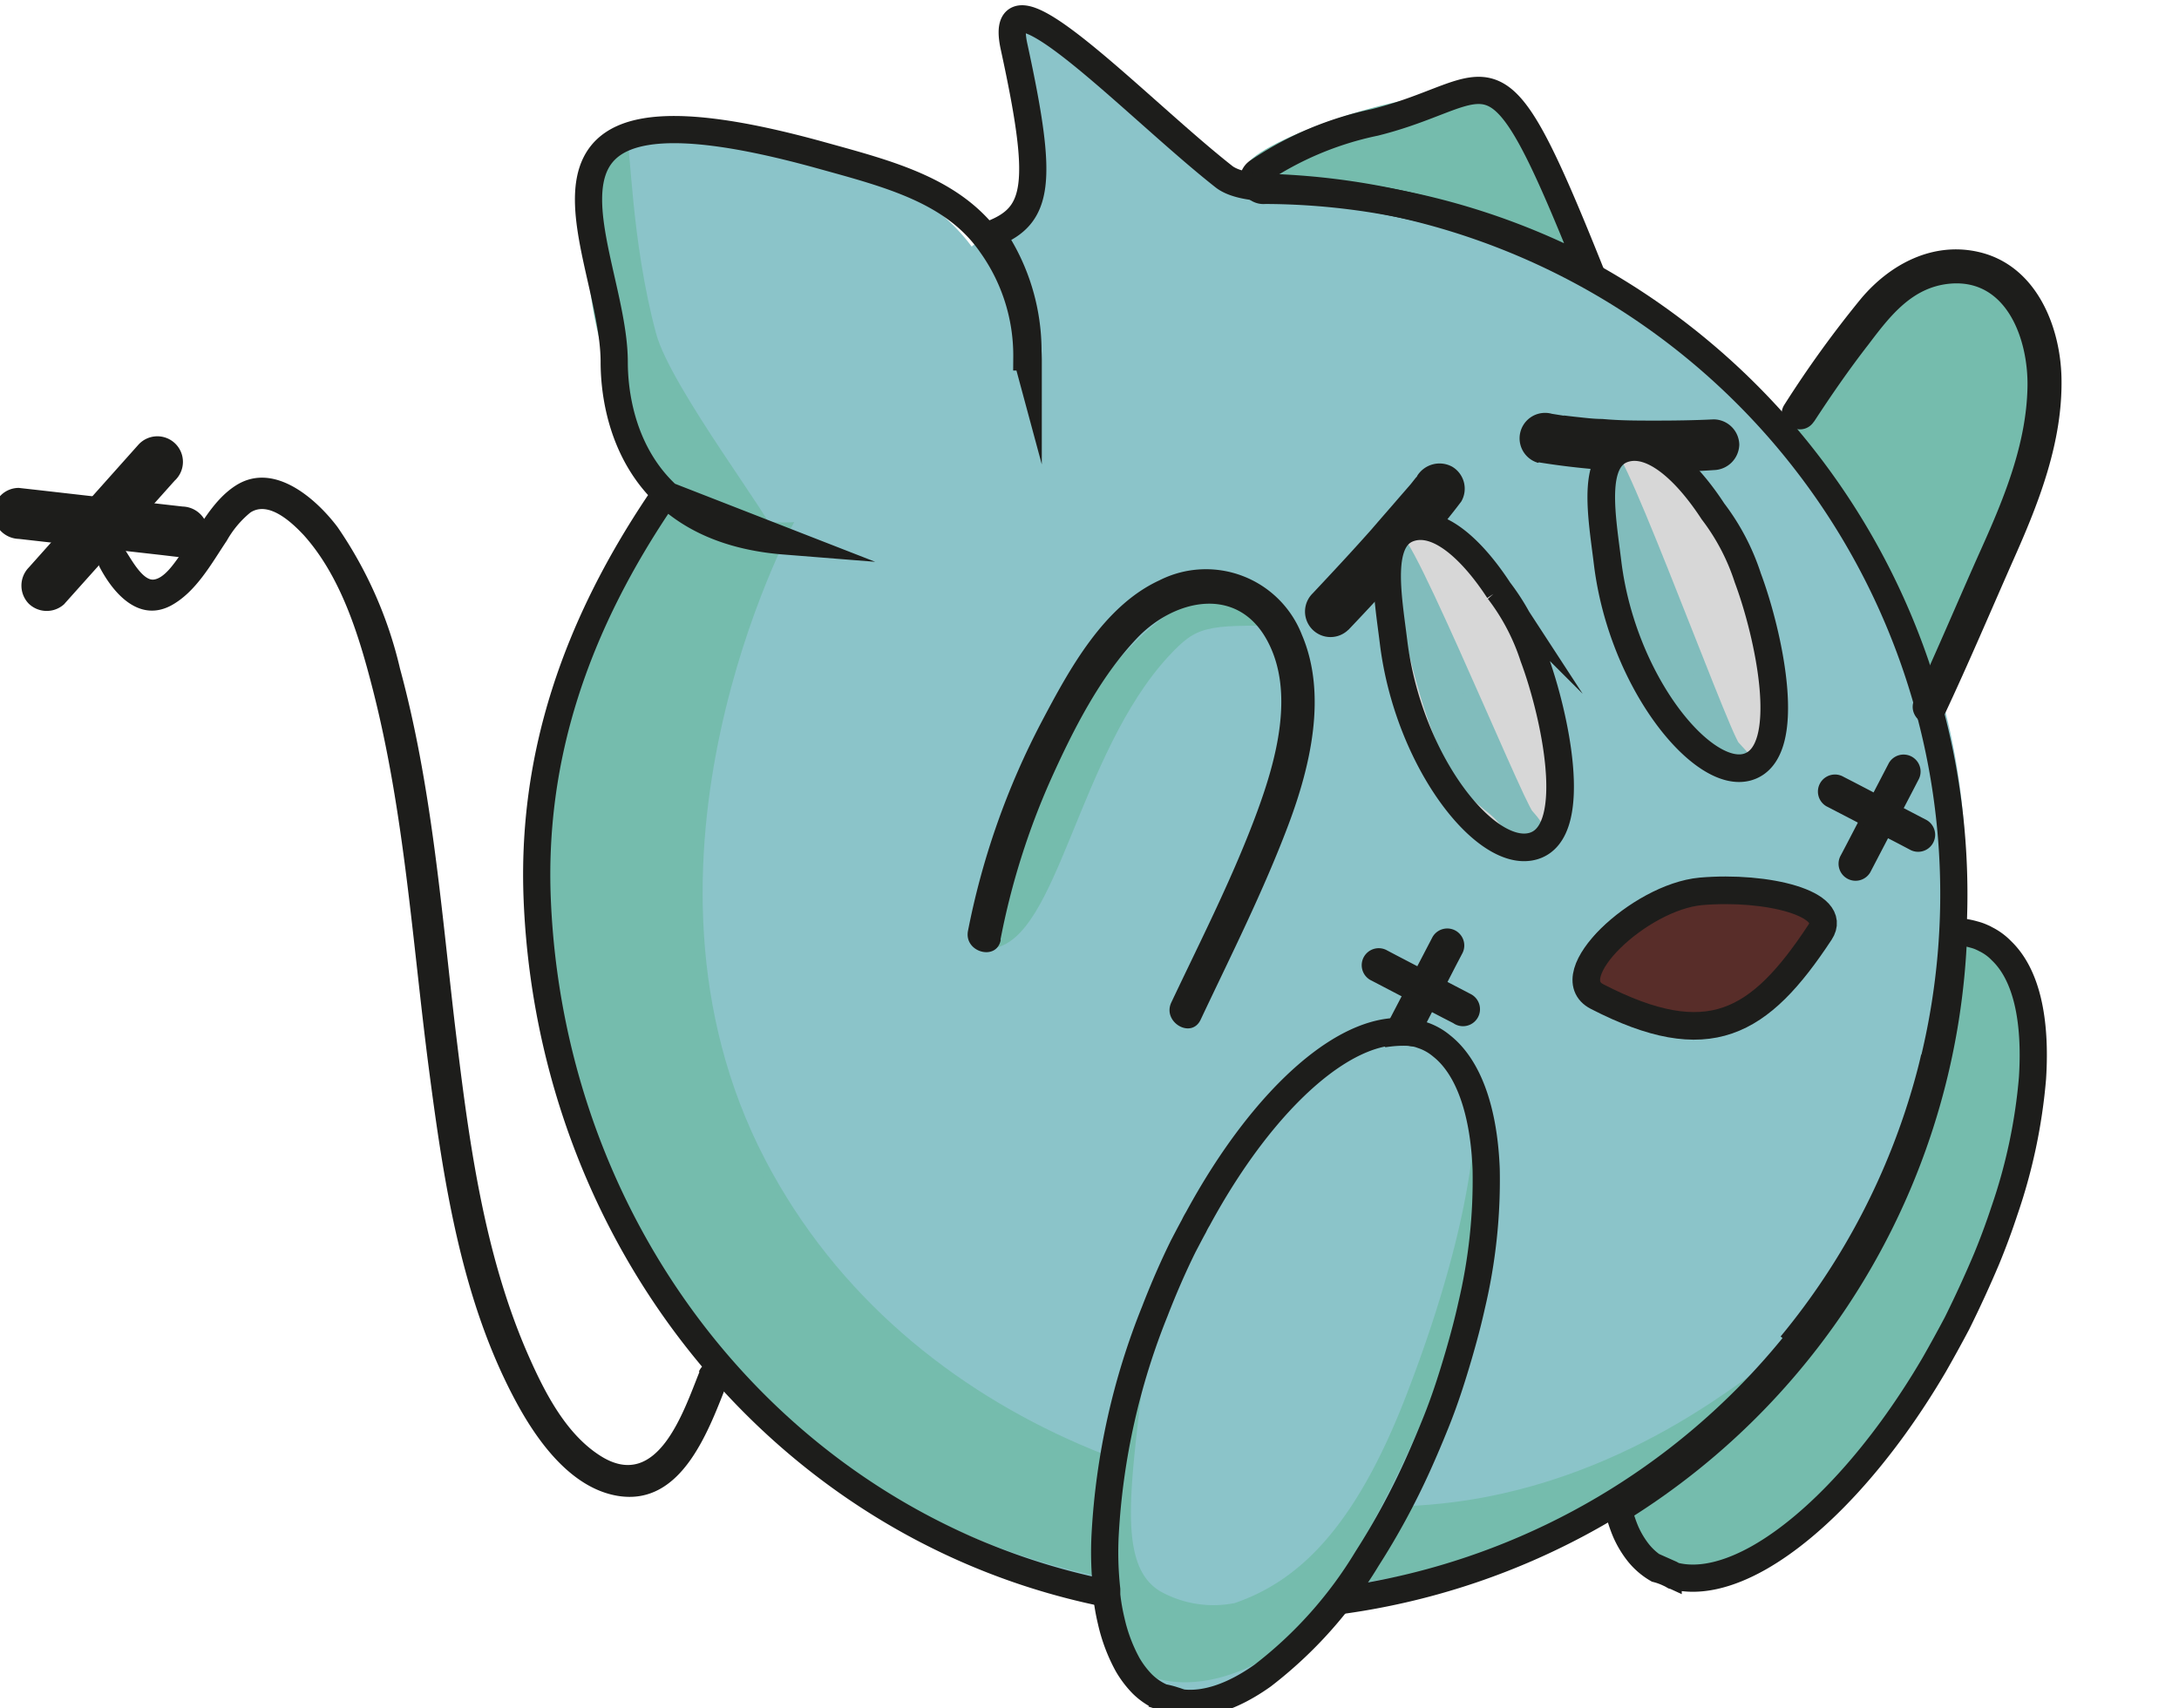 <svg xmlns="http://www.w3.org/2000/svg" viewBox="0 0 160.21 125.61"><defs><style>.cls-1{fill:#8bc4c9;stroke:#8bc4c9;}.cls-1,.cls-2,.cls-4,.cls-5,.cls-6,.cls-7,.cls-8,.cls-9{stroke-miterlimit:10;}.cls-1,.cls-2{stroke-width:0.75px;}.cls-2{fill:#75bcad;stroke:#75bcad;}.cls-3{fill:#1d1d1b;}.cls-4{fill:#d7d7d7;stroke:#d7d7d7;}.cls-4,.cls-5{stroke-width:0.75px;}.cls-5{fill:#582d29;stroke:#582d29;}.cls-6,.cls-7{fill:#81bcbc;stroke:#81bcbc;}.cls-6{stroke-width:1.11px;}.cls-7{stroke-width:1.03px;}.cls-8,.cls-9{fill:none;stroke:#1d1d1b;}.cls-8{stroke-width:2px;}.cls-9{stroke-width:2.03px;}</style></defs><g id="Capa_9" data-name="Capa 9"><path class="cls-1" d="M74.66,2C86.57,26.48,42,17.47,39.63,65.33,38.42,89.47,58,104.16,60.59,106c15,10.81,34.75,17.58,53.94,6.32C127.14,105,134.62,95,136.58,91.69a53,53,0,0,0,6.89-19.33,48.53,48.53,0,0,0-2.37-25,50.25,50.25,0,0,0-14.17-19.9C107,10.35,95.76,16.83,92,14.27,82.05,7.64,73.19-1,74.66,2Z"/><path class="cls-2" d="M72.81,69.39C77.4,68.94,78.94,55.25,85.65,48c2.16-2.33,2.93-2.45,8.9-2.33.77,0-1.65-1.31-3.59-1.3-1.66,0-4.45-1.85-12.4,9.47C76.77,56.42,72,65.22,73.25,67.05,73.68,67.69,71.83,69.48,72.81,69.39Z"/><path class="cls-2" d="M49.78,36.39C38.42,54.31,38,68,43.5,82.92c8.82,23.79,33.92,40,64.44,31.41,12.65-3.56,21.12-11.76,21.52-13.1.27-.9-8.83,7.93-22.72,9.63-16.24,2-40.15-5-50.81-25.4-11.51-22.09,2-47,2-47C53.93,37.86,50.46,35.33,49.78,36.39Z"/><path class="cls-2" d="M91.92,12.54c-.17-1.28,10.55-5.8,17.64-5.36,2.07.13,6.39,9.52,5.68,10.58s-4.49-1.82-13-3.58C95.37,12.75,92,13.36,91.92,12.54Z"/><path class="cls-1" d="M55.08,37.76A13.82,13.82,0,0,1,44.82,25.57c-.43-5.36-3.17-12,1.61-14.45,7.44-3.8,20.38,3.17,21.42,4,1.47,1.16,4.55,3.62,5,7.35C73.85,29.87,64.26,39.87,55.08,37.76Z"/><path class="cls-2" d="M45.69,10.21c-.27-.16-6,8.59,2.69,24.37,2.14,3.89,7.84,5.31,8.15,4.81S49,28.74,47.89,24.67C46,17.7,46,10.37,45.69,10.21Z"/><path class="cls-2" d="M120.76,110.5c-6,3.06,8.51,13.65,23.56-14.21,8-14.85,2.13-32.16.6-26.53C142.15,80,132.64,104.44,120.76,110.5Z"/><path class="cls-2" d="M132.73,32.6c1.54,3.29,9.29,21.68,11.8,14.52.23-.64,8.82-19.28,4.88-23.74C142,15,130.22,27.28,132.73,32.6Z"/></g><g id="Capa_10" data-name="Capa 10"><path class="cls-3" d="M4.75,44.39l7.08-7.91,1-1.12a1.88,1.88,0,1,0-2.66-2.65L3.11,40.62l-1,1.12a1.91,1.91,0,0,0,0,2.65,1.9,1.9,0,0,0,2.65,0Z"/><path class="cls-3" d="M1.38,39.63l10.53,1.19,1.52.18a1.89,1.89,0,0,0,1.87-1.88,1.93,1.93,0,0,0-1.87-1.87L2.9,36.05l-1.52-.17A1.87,1.87,0,0,0-.49,37.75a1.93,1.93,0,0,0,1.87,1.88Z"/><path class="cls-3" d="M99.12,46.34c2.13-2.24,4.22-4.52,6.23-6.87.72-.84,1.42-1.7,2.09-2.59a1.88,1.88,0,0,0-.67-2.56,1.94,1.94,0,0,0-2.57.67c0,.07-.11.14-.16.22s.3-.39.09-.12l-.42.53-.87,1c-.67.78-1.35,1.55-2,2.31-1.18,1.33-2.39,2.64-3.6,3.93l-.74.79a1.87,1.87,0,0,0,2.65,2.65Z"/><path class="cls-3" d="M104,76.93,107.05,71l.44-.84a1.25,1.25,0,0,0-2.16-1.26l-3.09,5.93-.44.84A1.25,1.25,0,0,0,104,76.93Z"/><path class="cls-3" d="M113.13,34a56,56,0,0,0,12.87.57,1.92,1.92,0,0,0,1.88-1.88A1.9,1.9,0,0,0,126,30.84c-1.42.07-2.84.09-4.26.09s-2.62,0-3.93-.12c-.66,0-1.32-.09-2-.16l-.52-.06s-.61-.08-.19,0l-1-.16a1.87,1.87,0,1,0-1,3.61Z"/><path class="cls-3" d="M100.74,72.06l5.35,2.79.76.39a1.25,1.25,0,1,0,1.26-2.15l-5.35-2.79-.76-.4a1.25,1.25,0,0,0-1.26,2.16Z"/><path class="cls-3" d="M137.51,64.15l3.09-5.93.44-.85a1.25,1.25,0,0,0-2.16-1.26l-3.09,5.94-.44.84a1.25,1.25,0,1,0,2.16,1.26Z"/><path class="cls-3" d="M134.28,59.29l5.36,2.78.76.4a1.25,1.25,0,0,0,1.26-2.16l-5.35-2.79-.76-.39a1.25,1.25,0,1,0-1.27,2.16Z"/><path class="cls-4" d="M112,61.76c3.22-.25,0-15.33-2.32-18.32-1.68-2.13-4.65-2.89-5.94-4.64-.79-1.09-2,1.06-1.74,6.19C102,45.54,107,62.15,112,61.76Z"/><path class="cls-4" d="M128.47,55.73c3-.23,0-14-2.62-16.33-1.63-1.48-4.16-6-6.42-6.41-1.22-.21-1.61,3.48-1.06,8.79C118.42,42.28,123.94,56.09,128.47,55.73Z"/><path class="cls-5" d="M117.63,72c11,6.84,12.77-.51,16.19-3.47,2.35-2-4.14-3.85-9.48-2.92S115,70.39,117.63,72Z"/><path class="cls-6" d="M118.26,34.39c3.42,20.15,5.82,20.91,8.49,21.33,2.22.36,2.95,1.82.65-.76C126.55,54,117.24,28.39,118.26,34.39Z"/><path class="cls-7" d="M102.57,40.5c3.25,18.56,6.22,17.47,8,19.67,1.43,1.76,3.85,2.17,1.69-.21C111.46,59.09,101.6,35,102.57,40.5Z"/></g><g id="Capa_2" data-name="Capa 2"><g id="Capa_1" data-name="Capa 1"><path class="cls-8" d="M93,14a51.59,51.59,0,0,1,23.91,5.95C109.66,1.83,110.18,6.73,101.09,9a24.06,24.06,0,0,0-8.57,3.61A.75.75,0,0,0,93,14Z"/><path class="cls-9" d="M112.77,48.32c1.5,4,3.48,12.82,0,13.89s-9.23-6.22-10.31-15c-.42-3.42-1.22-7.61,1.19-8.39,2.16-.71,4.66,1.7,6.55,4.6A16.25,16.25,0,0,1,112.77,48.32Z"/><path class="cls-9" d="M128.51,42.51c1.5,4,3.49,12.83,0,13.89-3.29,1-9.23-6.22-10.31-15-.42-3.43-1.21-7.62,1.19-8.4,2.16-.7,4.66,1.7,6.55,4.6A16.37,16.37,0,0,1,128.51,42.51Z"/><path class="cls-9" d="M133.82,68.55c1.38-2.09-3.91-3.42-8.77-3-4.52.42-10.62,6.21-7.62,7.74C125.63,77.51,129.37,75.31,133.82,68.55Z"/><path class="cls-8" d="M72.9,17.22c3.51-1.36,3.85-3.71,1.66-13.78C73.11-3.19,83.52,7.91,90,13c1.2.93,4,.81,4,.81a52,52,0,0,1,48.24,64"/><path class="cls-8" d="M75.58,25.85a15.1,15.1,0,0,0-2.49-8.34l-.29.11A15,15,0,0,1,75,22.39a15.17,15.17,0,0,1,.6,4.23l-.1-.37A14.06,14.06,0,0,0,72.9,18c-2.75-4-7.52-5.19-12.53-6.58-25-6.93-15.21,6.81-15.21,15.21,0,3.88,1.56,12.28,12.5,13.15l-8.77-3.42c-6.66,9.7-9.82,19.44-9.39,29.82,1.2,28.7,23.3,52,52,52a52,52,0,0,0,50.29-38.67c.16-.58.31-1.16.44-1.75-.13.59-.28,1.17-.44,1.75a52.08,52.08,0,0,1-10.1,19.41"/></g><g id="Capa_4" data-name="Capa 4"><path class="cls-3" d="M51.43,100.88c-1.17,2.91-3.06,8.76-7.19,6.24-2.56-1.57-4.13-4.61-5.31-7.26-3.45-7.75-4.52-16.47-5.52-24.81-1-8.64-1.71-17.45-4-25.88a30.56,30.56,0,0,0-4.6-10.42c-1.59-2.1-4.65-4.79-7.42-3.08-1.87,1.16-2.9,3.48-4.17,5.19-.42.57-1.13,1.66-1.91,1.76s-1.59-1.37-2-2c-.7-1.27-2.66-.13-1.95,1.15,1,1.88,2.85,4,5.2,2.77,1.86-1,3-3.12,4.11-4.77a7.29,7.29,0,0,1,1.74-2.08c1.33-.87,3,.68,3.92,1.66,2.75,3.06,4.07,7.41,5.07,11.31,2.34,9.12,2.92,18.6,4.13,27.91,1.09,8.34,2.4,17.13,6.47,24.62,1.55,2.85,4,6.23,7.39,6.81,4.82.82,6.78-5,8.17-8.51.55-1.35-1.65-1.94-2.18-.6Z"/><path class="cls-1" d="M84.55,123C75.7,116.71,89,83.14,97.44,78.88c3.44-1.74,6.77-2,7.56-1.08,9.25,10.85-2.31,44.15-15.36,46A6.93,6.93,0,0,1,84.55,123Z"/><path class="cls-2" d="M83.8,100.14c-2.11,2.82-4,20.77.77,22.73,3.83,1.57,10.06-.9,13.19-6.08,13.11-21.71,11.66-34.94,11.18-35.06-.28-.07.46,6.32-5.15,20.9-3.88,10.11-8.18,14-12.91,15.62a8.37,8.37,0,0,1-5.79-.92C81.61,115.2,82.83,109.08,83.8,100.14Z"/><path class="cls-8" d="M109.27,86A40,40,0,0,1,108.2,96c-.26,1.18-.58,2.38-.94,3.62-.48,1.64-1,3.29-1.69,5-.43,1.07-.88,2.13-1.34,3.15a53.7,53.7,0,0,1-3.71,6.84,31.14,31.14,0,0,1-7.67,8.6c-2.16,1.54-4.27,2.27-6.12,2l-.24-.11-.19-.06a6.07,6.07,0,0,0-.84-.21,4.82,4.82,0,0,1-1.48-1,7.24,7.24,0,0,1-1.08-1.43,12.26,12.26,0,0,1-1.2-3.2,15,15,0,0,1-.33-1.9c0-.13,0-.27,0-.41a25.08,25.08,0,0,1-.11-4.12A51.35,51.35,0,0,1,84.9,96.45c.65-1.68,1.35-3.29,2.1-4.81,0,0,0,0,0,0,.26-.49.52-1,.78-1.47a5.61,5.61,0,0,1,.29-.54c4.88-9,11.21-14.6,15.83-13.68a2.86,2.86,0,0,1,.64.16l.2.07a4.35,4.35,0,0,1,1.26.74C108,78.5,109.11,81.76,109.27,86Z"/><path class="cls-8" d="M149.44,79.27a40.31,40.31,0,0,1-2.07,9.78c-.38,1.15-.81,2.32-1.3,3.51q-1,2.37-2.19,4.77c-.53,1-1.08,2-1.65,3-3.92,6.7-8.66,11.81-12.88,14.21-2.31,1.31-4.48,1.82-6.29,1.34l-.23-.13-.18-.08a4.9,4.9,0,0,0-.81-.29,5,5,0,0,1-1.37-1.18,7.08,7.08,0,0,1-.93-1.54A9.85,9.85,0,0,1,119,111a52,52,0,0,0,24.64-42.5,5.74,5.74,0,0,1,1.51.23,3.38,3.38,0,0,1,.63.23.76.76,0,0,1,.18.09,4.16,4.16,0,0,1,1.19.86C149,71.67,149.71,75,149.44,79.27Z"/><path class="cls-3" d="M73.56,69.1a54,54,0,0,1,3.73-11.84c1.62-3.59,3.58-7.47,6.32-10.34S91,43,93.2,47.16c2,3.76.63,8.71-.73,12.43-1.77,4.83-4.15,9.48-6.35,14.13-.68,1.45,1.48,2.72,2.16,1.26,2.22-4.71,4.6-9.42,6.44-14.3,1.63-4.32,2.88-9.61,1-14a7.57,7.57,0,0,0-10.48-4c-4.1,1.89-6.63,6.56-8.64,10.37a56.23,56.23,0,0,0-5.43,15.41c-.3,1.57,2.11,2.24,2.41.66Z"/><path class="cls-3" d="M133.38,31c1.26-1.93,2.57-3.83,4-5.67,1.59-2.1,3.21-4.22,6-4.47,4.21-.37,5.76,4.18,5.69,7.6-.08,4.16-1.7,8.12-3.38,11.86s-3.22,7.43-4.93,11.1c-.68,1.44,1.47,2.71,2.15,1.26,1.82-3.87,3.49-7.82,5.22-11.73,1.84-4.14,3.53-8.53,3.44-13.14-.08-3.88-1.89-8.29-6.05-9.27-3.39-.8-6.55.88-8.68,3.41a79.85,79.85,0,0,0-5.63,7.79c-.89,1.35,1.28,2.6,2.16,1.26Z"/></g></g></svg>